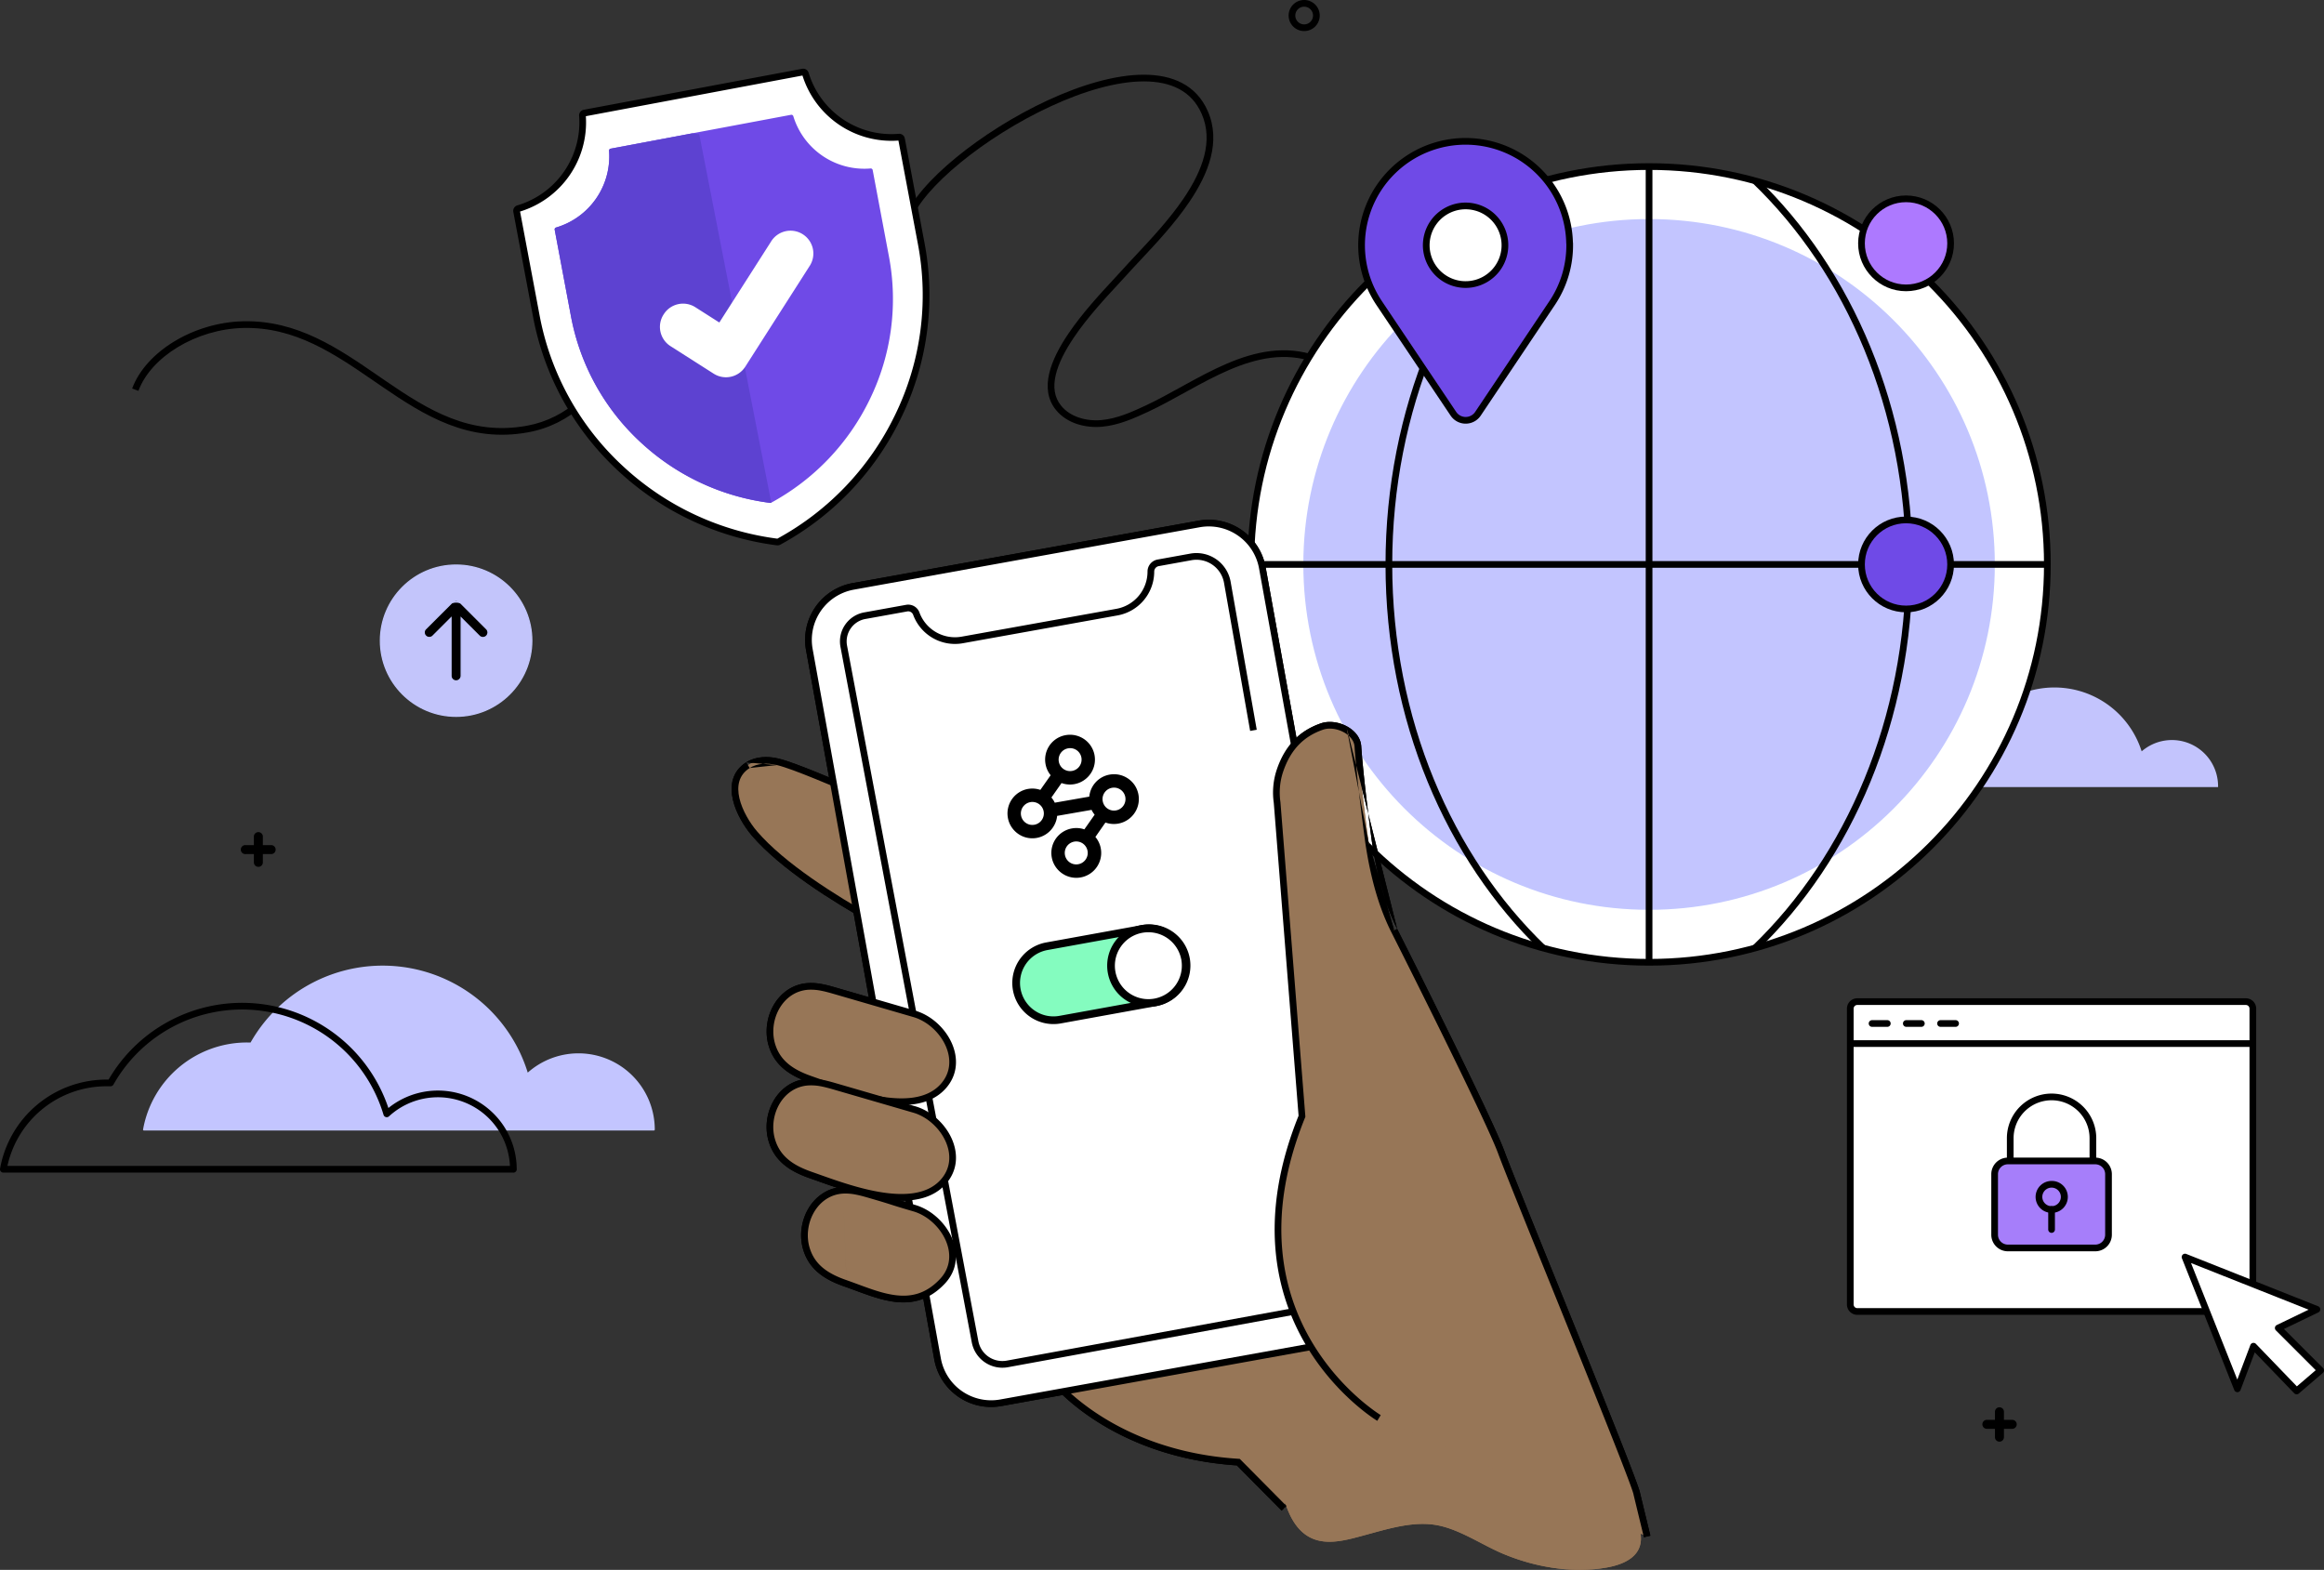 <svg xmlns="http://www.w3.org/2000/svg" width="450" height="304" fill="none" viewBox="0 0 450 304"><rect x="0" y="0" width="450" height="304" fill="#333333" stroke="none"/><g clip-path="url(#a)"><path fill="#C3C4FD" d="M429.327 152.245h-59.269a12.16 12.16 0 0 1 4.168-7.201 12.182 12.182 0 0 1 7.826-2.839h.467a17.545 17.545 0 0 1 7.29-6.994 17.569 17.569 0 0 1 19.237 2.145 17.528 17.528 0 0 1 5.567 8.428 8.777 8.777 0 0 1 13.285 1.652 8.755 8.755 0 0 1 1.429 4.792v.017Z"/><path fill="#C3C5FD" fill-rule="evenodd" d="M399.732 133.555a17.4 17.4 0 0 0-9.85 1.8 17.375 17.375 0 0 0-7.222 6.929l-.047.083h-.561a12.02 12.02 0 0 0-7.722 2.801 11.996 11.996 0 0 0-4.078 6.915h58.912a8.604 8.604 0 0 0-5.152-7.73 8.62 8.62 0 0 0-9.29 1.55l-.191.175-.074-.248a17.366 17.366 0 0 0-5.515-8.349 17.391 17.391 0 0 0-9.21-3.926Zm-9.998 1.512a17.727 17.727 0 0 1 19.416 2.165 17.689 17.689 0 0 1 5.543 8.262 8.936 8.936 0 0 1 9.449-1.438 8.932 8.932 0 0 1 5.347 8.172v.179h-59.625l.033-.191a12.324 12.324 0 0 1 4.225-7.296 12.342 12.342 0 0 1 7.93-2.877h.372l-.047.082.142.08v-.162h-.095a17.702 17.702 0 0 1 7.31-6.976Z" clip-rule="evenodd"/><path fill="#000" fill-rule="evenodd" d="M185.99 31.476c-4.949 4.054-8.495 8.128-9.621 11.315l-1.223-.432c1.253-3.543 5.044-7.808 10.022-11.885 5.006-4.1 11.312-8.09 17.732-11.06 6.409-2.964 12.99-4.938 18.534-4.948 5.568-.01 10.205 1.976 12.426 7.037 2.597 5.914.141 12.132-3.595 17.64-2.82 4.16-6.469 8.053-9.47 11.255-.981 1.047-1.893 2.02-2.683 2.904-.464.52-1.029 1.128-1.663 1.811-2.436 2.625-5.886 6.343-8.528 10.26-1.664 2.465-2.969 4.957-3.502 7.251-.529 2.279-.286 4.3 1.053 5.945h.001c1.764 2.174 4.871 3.038 7.814 2.772 2.949-.267 5.737-1.502 8.537-2.808h.001c2.213-1.032 4.466-2.276 6.782-3.555l.865-.477c2.612-1.439 5.3-2.89 8.047-4.067 5.498-2.355 11.319-3.65 17.402-1.538l-.426 1.223c-5.643-1.959-11.101-.791-16.465 1.506-2.682 1.149-5.32 2.572-7.932 4.01l-.864.477c-2.311 1.276-4.605 2.543-6.861 3.595-2.782 1.297-5.764 2.634-8.969 2.924-3.209.29-6.812-.626-8.938-3.246-1.667-2.048-1.899-4.519-1.31-7.053.585-2.52 1.99-5.165 3.689-7.683 2.707-4.012 6.257-7.836 8.69-10.458.62-.668 1.167-1.257 1.61-1.752.826-.923 1.762-1.923 2.761-2.989 2.989-3.19 6.529-6.968 9.285-11.033 3.684-5.432 5.793-11.13 3.482-16.393-1.944-4.431-5.984-6.272-11.237-6.263-5.276.01-11.659 1.9-17.991 4.83-6.321 2.923-12.534 6.855-17.455 10.885ZM143.206 39.378c-8.024.805-14.012 6.308-17.058 12.106-1.529 2.911-2.531 5.968-3.515 9.089l-.203.644c-.912 2.9-1.84 5.851-3.187 8.703-2.91 6.157-8.569 12.256-16.974 13.794-11.544 2.11-20.066-3.227-28.289-8.855-.474-.325-.948-.65-1.42-.976-7.778-5.35-15.418-10.605-25.445-10.374-4.57.106-9.051 1.504-12.695 3.712-3.65 2.212-6.411 5.204-7.615 8.463l-1.216-.448c1.332-3.608 4.334-6.806 8.158-9.122 3.83-2.321 8.532-3.789 13.338-3.9 10.462-.241 18.434 5.248 26.14 10.554l1.488 1.022c8.231 5.634 16.35 10.656 27.323 8.65 7.875-1.441 13.245-7.17 16.034-13.073 1.308-2.769 2.211-5.639 3.128-8.555l.198-.629c.983-3.117 2.015-6.276 3.604-9.3 3.192-6.076 9.51-11.934 18.077-12.794l.129 1.29Z" clip-rule="evenodd"/><path fill="#fff" d="M319.313 186.341c42.592 0 77.119-34.494 77.119-77.044s-34.527-77.044-77.119-77.044c-42.591 0-77.119 34.494-77.119 77.044s34.528 77.044 77.119 77.044Z"/><path fill="#000" fill-rule="evenodd" d="M319.313 32.901c-42.233 0-76.47 34.204-76.47 76.396s34.237 76.396 76.47 76.396c42.234 0 76.471-34.204 76.471-76.396s-34.237-76.396-76.471-76.396Zm-77.767 76.396c0-42.908 34.818-77.691 77.767-77.691 42.95 0 77.768 34.783 77.768 77.691s-34.818 77.691-77.768 77.691c-42.949 0-77.767-34.783-77.767-77.691Z" clip-rule="evenodd"/><path fill="#C3C5FF" d="M319.314 176.016c36.883 0 66.784-29.871 66.784-66.719s-29.901-66.719-66.784-66.719c-36.884 0-66.785 29.871-66.785 66.719s29.901 66.719 66.785 66.719Z" style="mix-blend-mode:multiply"/><path fill="#C2C6FF" fill-rule="evenodd" d="M319.313 42.74c-36.794 0-66.622 29.799-66.622 66.557 0 36.759 29.828 66.557 66.622 66.557 36.795 0 66.623-29.798 66.623-66.557 0-36.758-29.828-66.557-66.623-66.557Zm-66.946 66.557c0-36.937 29.973-66.88 66.946-66.88 36.974 0 66.947 29.943 66.947 66.88s-29.973 66.881-66.947 66.881c-36.973 0-66.946-29.944-66.946-66.881Z" clip-rule="evenodd" style="mix-blend-mode:multiply"/><path fill="#000" fill-rule="evenodd" d="M299.278 35.46c-18.093 17.39-29.7 44.005-29.7 73.853 0 29.849 11.597 56.456 29.7 73.85l-.899.934c-18.374-17.655-30.098-44.607-30.098-74.784 0-30.176 11.734-57.135 30.098-74.786l.899.933ZM369.046 109.294c0-29.852-11.594-56.46-29.7-73.85l.899-.934c18.377 17.651 30.098 44.604 30.098 74.784 0 30.18-11.734 57.132-30.098 74.786l-.899-.933c18.093-17.394 29.7-44.002 29.7-73.853Z" clip-rule="evenodd"/><path fill="#000" fill-rule="evenodd" d="M396.429 109.945H242.194v-1.296h154.235v1.296Z" clip-rule="evenodd"/><path fill="#000" fill-rule="evenodd" d="M318.665 186.341V32.253h1.297v154.088h-1.297Z" clip-rule="evenodd"/><path fill="#AD79FF" d="M369.072 55.743c4.766 0 8.63-3.86 8.63-8.62 0-4.762-3.864-8.622-8.63-8.622-4.766 0-8.63 3.86-8.63 8.621 0 4.761 3.864 8.621 8.63 8.621Z"/><path fill="#000" fill-rule="evenodd" d="M369.072 39.149c-4.408 0-7.981 3.57-7.981 7.973 0 4.404 3.573 7.974 7.981 7.974 4.408 0 7.981-3.57 7.981-7.974s-3.573-7.973-7.981-7.973Zm-9.278 7.973c0-5.119 4.154-9.269 9.278-9.269 5.124 0 9.278 4.15 9.278 9.27 0 5.118-4.154 9.268-9.278 9.268-5.124 0-9.278-4.15-9.278-9.269Z" clip-rule="evenodd"/><path fill="#6F4AE7" d="M369.072 117.921c4.766 0 8.63-3.859 8.63-8.621 0-4.761-3.864-8.621-8.63-8.621-4.766 0-8.63 3.86-8.63 8.621 0 4.762 3.864 8.621 8.63 8.621Z"/><path fill="#000" fill-rule="evenodd" d="M369.072 101.327c-4.408 0-7.981 3.57-7.981 7.973 0 4.404 3.573 7.974 7.981 7.974 4.408 0 7.981-3.57 7.981-7.974 0-4.403-3.573-7.973-7.981-7.973Zm-9.278 7.973c0-5.119 4.154-9.269 9.278-9.269 5.124 0 9.278 4.15 9.278 9.269s-4.154 9.269-9.278 9.269c-5.124 0-9.278-4.15-9.278-9.269Z" clip-rule="evenodd"/><path fill="#6F4AE7" d="M303.938 47.077a20.038 20.038 0 0 1-3.314 11.484l-.158.236-14.287 21.323a2.857 2.857 0 0 1-2.378 1.27 2.863 2.863 0 0 1-2.378-1.27L267.124 58.8l-.159-.24a20.097 20.097 0 0 1-2.146-17.843 20.122 20.122 0 0 1 12.983-12.44 20.16 20.16 0 0 1 17.756 2.888 20.12 20.12 0 0 1 8.363 15.912h.017Z"/><path fill="#000" fill-rule="evenodd" d="M286.916 28.27a19.508 19.508 0 0 0-16.624 5.167 19.467 19.467 0 0 0-5.861 16.378 19.456 19.456 0 0 0 3.075 8.389l.156.236.002.003 14.298 21.317a2.211 2.211 0 0 0 3.678 0l14.443-21.556.002-.002a19.396 19.396 0 0 0 3.207-10.97.67.67 0 0 1-.019-.142 19.476 19.476 0 0 0-8.094-15.4 19.505 19.505 0 0 0-8.263-3.42Zm-9.307-.61a20.813 20.813 0 0 1 18.328 2.98 20.777 20.777 0 0 1 8.629 16.277.633.633 0 0 1 .02.145 20.688 20.688 0 0 1-3.42 11.856l-.003.004-14.445 21.558a3.501 3.501 0 0 1-2.917 1.558 3.511 3.511 0 0 1-2.917-1.558l-14.299-21.319-.002-.003-.16-.24a20.754 20.754 0 0 1 2.971-26.416 20.795 20.795 0 0 1 8.215-4.843Z" clip-rule="evenodd"/><path fill="#fff" d="M291.166 49.376a7.61 7.61 0 0 0-5.494-9.259 7.61 7.61 0 1 0-3.774 14.747c4.077 1.041 8.226-1.416 9.268-5.488Z"/><path fill="#000" fill-rule="evenodd" d="M277.033 45.766a6.962 6.962 0 0 0 5.026 8.47 6.97 6.97 0 0 0 8.479-5.02 6.962 6.962 0 0 0-5.026-8.472 6.97 6.97 0 0 0-8.479 5.022Zm4.705 9.726c-4.423-1.13-7.092-5.628-5.962-10.047 1.131-4.419 5.634-7.085 10.057-5.956 4.423 1.13 7.092 5.628 5.962 10.047-1.131 4.419-5.634 7.085-10.057 5.956Z" clip-rule="evenodd"/><path fill="#C3C5FF" d="M126.621 218.75H27.86a20.263 20.263 0 0 1 6.948-11.987 20.3 20.3 0 0 1 13.031-4.731h.778a29.22 29.22 0 0 1 12.146-11.669 29.256 29.256 0 0 1 32.073 3.577 29.209 29.209 0 0 1 9.271 14.057 14.62 14.62 0 0 1 15.77-2.635 14.59 14.59 0 0 1 8.747 13.372l-.003.016Z" style="mix-blend-mode:multiply"/><path fill="#C2C6FF" fill-rule="evenodd" d="M77.32 187.49a29.102 29.102 0 0 0-16.483 3.017 29.063 29.063 0 0 0-12.079 11.604.162.162 0 0 1-.14.083h-.779a20.14 20.14 0 0 0-12.927 4.693 20.104 20.104 0 0 0-6.858 11.701h98.408a14.427 14.427 0 0 0-2.354-7.753 14.448 14.448 0 0 0-6.296-5.325 14.465 14.465 0 0 0-15.596 2.607c-.041.037-.098.051-.152.037a.164.164 0 0 1-.113-.11 29.04 29.04 0 0 0-9.22-13.98 29.09 29.09 0 0 0-15.41-6.574Zm-16.631 2.729a29.42 29.42 0 0 1 32.25 3.596 29.366 29.366 0 0 1 9.248 13.891 14.782 14.782 0 0 1 15.755-2.492 14.762 14.762 0 0 1 8.844 13.52c0 .01-.001.021-.003.031l-.003.017a.163.163 0 0 1-.159.13H27.86a.163.163 0 0 1-.16-.191 20.427 20.427 0 0 1 7.003-12.082 20.464 20.464 0 0 1 13.136-4.769h.683a29.382 29.382 0 0 1 12.167-11.651Z" clip-rule="evenodd" style="mix-blend-mode:multiply"/><path fill="#000" fill-rule="evenodd" d="M50.057 195.664a28.604 28.604 0 0 0-16.205 2.956 28.577 28.577 0 0 0-11.882 11.399.648.648 0 0 1-.564.33h-.778a19.651 19.651 0 0 0-12.616 4.579 19.622 19.622 0 0 0-6.574 10.843h97.304a13.948 13.948 0 0 0-8.346-12.12 13.975 13.975 0 0 0-15.071 2.518.65.65 0 0 1-1.06-.291 28.56 28.56 0 0 0-9.06-13.746 28.598 28.598 0 0 0-15.148-6.468Zm49.237 31.402a.647.647 0 0 0 .652-.279l.007-.009a.646.646 0 0 0 .101-.453 15.235 15.235 0 0 0-2.488-8.238 15.27 15.27 0 0 0-22.36-3.526 29.854 29.854 0 0 0-9.17-13.423 29.901 29.901 0 0 0-45.006 7.915h-.402a20.957 20.957 0 0 0-13.448 4.882 20.914 20.914 0 0 0-7.17 12.37.648.648 0 0 0 .638.761h98.646Z" clip-rule="evenodd"/><path fill="#C3C5FB" d="M88.316 138.707c8.095 0 14.656-6.555 14.656-14.642 0-8.086-6.561-14.642-14.656-14.642-8.094 0-14.656 6.556-14.656 14.642 0 8.087 6.562 14.642 14.656 14.642Z"/><path fill="#C2C6FB" fill-rule="evenodd" d="M88.316 109.545c-8.027 0-14.534 6.501-14.534 14.52 0 8.02 6.507 14.521 14.534 14.521 8.028 0 14.535-6.501 14.535-14.521 0-8.019-6.507-14.52-14.535-14.52Zm-14.777 14.52c0-8.153 6.616-14.763 14.777-14.763 8.162 0 14.778 6.61 14.778 14.763 0 8.154-6.616 14.763-14.778 14.763-8.161 0-14.777-6.609-14.777-14.763Z" clip-rule="evenodd"/><path fill="#000" d="M87.496 116.72a.994.994 0 0 1 1.64 0 2.275 2.275 0 0 0-1.64 0Z"/><path fill="#C2C6FB" fill-rule="evenodd" d="m87.496 116.72.044.113a2.154 2.154 0 0 1 1.552 0l.365.141-.22-.322a1.115 1.115 0 0 0-1.841 0l.1.068Zm.82-.312a.874.874 0 0 0-.312.058c.207-.027.417-.027.624 0a.874.874 0 0 0-.312-.058Z" clip-rule="evenodd"/><path fill="#000" d="m82.426 121.772 4.944-4.939a.964.964 0 0 1 .126-.103 2.264 2.264 0 0 1 1.64 0c.046.03.088.064.127.103l4.944 4.939a.989.989 0 1 1-1.398 1.399l-3.504-3.501v11.196a.988.988 0 1 1-1.978 0v-11.205l-3.5 3.501a.992.992 0 0 1-1.691-.7c0-.262.104-.514.29-.699v.009Z"/><path fill="#C2C6FB" fill-rule="evenodd" d="M87.553 116.838a.83.83 0 0 0-.098.082l-5.016 5.01a.87.87 0 0 0 .073 1.146.868.868 0 0 0 1.228 0l3.709-3.709v11.499a.867.867 0 0 0 1.734 0v-11.489l3.712 3.708a.867.867 0 1 0 1.226-1.227l-4.944-4.939h-.001a.664.664 0 0 0-.096-.081 2.147 2.147 0 0 0-1.527 0Zm-5.006 4.641 4.737-4.732a.941.941 0 0 1 .143-.117l.012-.008.013-.005a2.386 2.386 0 0 1 1.728 0l.012.004.011.007a.91.91 0 0 1 .146.12l4.943 4.938a1.11 1.11 0 1 1-1.569 1.571l-3.297-3.293v10.902a1.109 1.109 0 0 1-1.895.785 1.109 1.109 0 0 1-.325-.785v-10.912l-3.294 3.294a1.113 1.113 0 0 1-1.898-.786c0-.294.117-.577.326-.785l.207-.208v.01Z" clip-rule="evenodd"/><path fill="#000" d="M50.03 167.537a.548.548 0 0 1-.547-.544v-4.948a.547.547 0 1 1 1.092 0v4.948a.543.543 0 0 1-.545.544Z"/><path fill="#000" fill-rule="evenodd" d="M50.029 161.779a.23.23 0 0 0-.164.072.219.219 0 0 0-.06.169l.002.012v4.96c0 .059.024.115.066.157a.222.222 0 0 0 .378-.156v-4.973a.222.222 0 0 0-.222-.241Zm-.35-.575a.874.874 0 0 1 1.173.512.873.873 0 0 1 .047.34v4.937a.867.867 0 0 1-.869.868.873.873 0 0 1-.872-.866v-4.939a.872.872 0 0 1 .522-.852Z" clip-rule="evenodd"/><path fill="#000" d="M53.052 164.522a.542.542 0 0 1-.545.544h-4.953a.542.542 0 0 1-.415-.144.544.544 0 0 1 0-.803.54.54 0 0 1 .415-.144h4.963a.544.544 0 0 1 .535.547Z"/><path fill="#000" fill-rule="evenodd" d="M47.529 164.298a.22.22 0 0 0-.222.133.225.225 0 0 0 .131.301c.03.01.06.014.09.011l.013-.001h4.966a.22.22 0 0 0 .156-.064.225.225 0 0 0 .065-.156.224.224 0 0 0-.216-.223h-4.97l-.013-.001Zm.036-.647a.872.872 0 1 0 0 1.739h4.942a.862.862 0 0 0 .615-.254.865.865 0 0 0 .254-.614m-5.811-.871h4.96a.873.873 0 0 1 .851.871" clip-rule="evenodd"/><path fill="#000" d="M387.154 278.846a.548.548 0 0 1-.544-.548v-4.958a.546.546 0 0 1 .918-.36.542.542 0 0 1 .174.36v4.948a.537.537 0 0 1-.157.394.55.55 0 0 1-.391.164Z"/><path fill="#000" fill-rule="evenodd" d="M387.156 273.158a.226.226 0 0 0-.222.197v4.943a.223.223 0 0 0 .221.224.223.223 0 0 0 .223-.228v-4.939a.226.226 0 0 0-.222-.197Zm-.592-.415a.871.871 0 0 1 1.462.572l.001.012v4.959a.886.886 0 0 1-.535.816.89.89 0 0 1-.338.067h-.001a.87.87 0 0 1-.867-.871v-4.971l.001-.012a.862.862 0 0 1 .277-.572Z" clip-rule="evenodd"/><path fill="#000" d="M390.179 275.811a.547.547 0 0 1-.548.547h-4.953a.543.543 0 0 1-.506-.545.546.546 0 0 1 .506-.546h4.953a.546.546 0 0 1 .548.544Z"/><path fill="#000" fill-rule="evenodd" d="M384.665 274.943h4.966a.873.873 0 0 1 .872.866l-.324.002h.324a.872.872 0 0 1-.872.871h-4.966l-.012-.001a.872.872 0 0 1-.573-1.46.873.873 0 0 1 .573-.277l.012-.001Zm5.19.869a.223.223 0 0 0-.224-.221h-4.938a.22.22 0 0 0-.137.07.223.223 0 0 0 .137.374h4.938a.224.224 0 0 0 .224-.223ZM252.529 1.295a1.714 1.714 0 1 0-.002 3.429 1.714 1.714 0 0 0 .002-3.429Zm-3.011 1.714A3.01 3.01 0 0 1 252.529 0a3.01 3.01 0 0 1 3.012 3.009 3.01 3.01 0 0 1-3.012 3.008 3.01 3.01 0 0 1-3.011-3.008Z" clip-rule="evenodd"/><path fill="#fff" d="M434.861 193.958h-75.226c-.752 0-1.362.609-1.362 1.36V252.6c0 .751.61 1.36 1.362 1.36h75.226a1.36 1.36 0 0 0 1.361-1.36v-57.282a1.36 1.36 0 0 0-1.361-1.36Z"/><path fill="#000" fill-rule="evenodd" d="M359.635 194.606a.712.712 0 0 0-.713.712V252.6c0 .393.319.712.713.712h75.226a.713.713 0 0 0 .713-.712v-57.282a.712.712 0 0 0-.713-.712h-75.226Zm-2.01.712c0-1.109.9-2.008 2.01-2.008h75.226c1.11 0 2.01.899 2.01 2.008V252.6a2.01 2.01 0 0 1-2.01 2.008h-75.226a2.01 2.01 0 0 1-2.01-2.008v-57.282Z" clip-rule="evenodd"/><path fill="#000" fill-rule="evenodd" d="M436.222 202.722h-77.949v-1.296h77.949v1.296ZM361.846 198.194c0-.358.29-.648.648-.648h2.911a.649.649 0 1 1 0 1.296h-2.911a.648.648 0 0 1-.648-.648ZM368.475 198.194c0-.358.29-.648.648-.648h2.912a.648.648 0 1 1 0 1.296h-2.912a.648.648 0 0 1-.648-.648ZM375.105 198.194c0-.358.29-.648.648-.648h2.911a.648.648 0 1 1 0 1.296h-2.911a.648.648 0 0 1-.648-.648Z" clip-rule="evenodd"/><path fill="#A67EFA" d="M405.714 224.812h-16.929a2.56 2.56 0 0 0-2.561 2.559v11.727a2.56 2.56 0 0 0 2.561 2.559h16.929a2.56 2.56 0 0 0 2.561-2.559v-11.727a2.56 2.56 0 0 0-2.561-2.559Z"/><path fill="#000" fill-rule="evenodd" d="M388.785 225.46a1.913 1.913 0 0 0-1.913 1.911v11.727c0 1.055.857 1.911 1.913 1.911h16.929a1.912 1.912 0 0 0 1.912-1.911v-11.727a1.912 1.912 0 0 0-1.912-1.911h-16.929Zm-3.209 1.911a3.207 3.207 0 0 1 3.209-3.206h16.929a3.207 3.207 0 0 1 3.209 3.206v11.727a3.207 3.207 0 0 1-3.209 3.206h-16.929a3.207 3.207 0 0 1-3.209-3.206v-11.727Z" clip-rule="evenodd"/><path fill="#000" fill-rule="evenodd" d="M397.25 213.059a7.363 7.363 0 0 0-5.202 2.153 7.346 7.346 0 0 0-2.154 5.196v4.404h-1.297v-4.404a8.64 8.64 0 0 1 2.534-6.112 8.66 8.66 0 0 1 12.237 0 8.64 8.64 0 0 1 2.534 6.112v4.404h-1.297v-4.404a7.346 7.346 0 0 0-2.154-5.196 7.362 7.362 0 0 0-5.201-2.153ZM397.25 229.978a1.795 1.795 0 1 0 1.796 1.794c0-.991-.804-1.794-1.796-1.794Zm-3.093 1.794a3.091 3.091 0 0 1 3.093-3.089 3.09 3.09 0 1 1 0 6.179 3.091 3.091 0 0 1-3.093-3.09Z" clip-rule="evenodd"/><path fill="#000" fill-rule="evenodd" d="M397.249 233.566c.359 0 .649.29.649.648v3.87a.648.648 0 0 1-1.297 0v-3.87c0-.358.29-.648.648-.648Z" clip-rule="evenodd"/><path fill="#fff" d="m433.23 268.939-10.137-25.518 25.535 10.131-7.485 3.611 8.208 8.203-4.648 3.984-8.355-8.667-3.118 8.256Z"/><path fill="#000" fill-rule="evenodd" d="M422.635 242.964a.646.646 0 0 1 .697-.144l25.536 10.13a.648.648 0 0 1 .043 1.185l-6.664 3.215 7.563 7.559a.644.644 0 0 1-.036.949l-4.649 3.984a.648.648 0 0 1-.889-.043l-7.643-7.928-2.756 7.297a.65.65 0 0 1-1.209.01l-10.137-25.517a.646.646 0 0 1 .144-.697Zm1.615 1.613 8.965 22.568 2.527-6.69a.65.65 0 0 1 1.074-.221l7.93 8.226 3.653-3.13-7.714-7.709a.648.648 0 0 1 .177-1.041l6.156-2.97-22.768-9.033Z" clip-rule="evenodd"/><path fill="#977657" d="M311.416 303.485c-6.736 1.295-14.212 0-20.459-2.643-4.088-1.736-8.36-4.715-12.727-5.505-4.506-.836-9.401.696-13.706 1.859-4.131 1.114-8.779 2.59-12.293-.467-3.015-2.623-4.075-7.675-4.912-12.29l-2.48-13.703c-.324-1.752-.648-3.563-.398-5.341a11.238 11.238 0 0 1 2.045-4.88c2.775-4.006 6.652-6.354 10.481-8.375 3.323-1.756 6.782-3.365 10.374-3.368 2.959 0 5.835 1.091 8.688 2.176l14.367 5.506c1.482.566 2.996 1.156 4.25 2.338 1.057 1.001 1.871 2.371 2.756 3.621 5.226 7.387 13.333 11.124 17.181 19.846 1.965 4.447 2.817 10.208 3.142 15.29.223 3.662-2.895 5.262-6.309 5.936Z"/><path fill="#fff" d="m260.812 256.224-69.909 12.442a6.61 6.61 0 0 1-6.718-2.94 6.573 6.573 0 0 1-.936-2.397l-24.78-138.937a6.585 6.585 0 0 1 1.086-4.928 6.6 6.6 0 0 1 4.256-2.718l69.922-12.443a6.596 6.596 0 0 1 7.658 5.334l24.777 138.937a6.59 6.59 0 0 1-2.952 6.717 6.618 6.618 0 0 1-2.404.933Z"/><path fill="#000" fill-rule="evenodd" d="M236.17 104.986a5.932 5.932 0 0 0-2.322-.045h-.001l-69.922 12.443a5.947 5.947 0 0 0-4.818 6.895l24.78 138.937a5.949 5.949 0 0 0 4.58 4.767 5.97 5.97 0 0 0 2.322.046l69.909-12.443.114.638-.112-.638a5.948 5.948 0 0 0 3.847-2.449 5.951 5.951 0 0 0 .982-4.449l-24.777-138.937a5.948 5.948 0 0 0-4.582-4.765Zm24.754 151.876.002-.001a7.256 7.256 0 0 0 4.683-2.981 7.22 7.22 0 0 0 1.197-5.419l-24.777-138.937a7.244 7.244 0 0 0-8.409-5.859m-.001.001-69.921 12.442a7.24 7.24 0 0 0-5.868 8.398l24.78 138.936m78.314-6.58-69.907 12.442" clip-rule="evenodd"/><path fill="#977657" d="M165.209 153.135c-3.297-1.256-11.194-4.787-14.611-5.612-1.945-.47-4.098-.418-5.78.647-4.921 3.132-1.573 9.93 1.296 13.259 5.398 6.283 15.512 12.631 22.693 16.634"/><path fill="#000" fill-rule="evenodd" d="M144.471 147.623c1.885-1.194 4.239-1.223 6.279-.73 1.765.426 4.64 1.536 7.442 2.674 1.128.458 2.247.922 3.287 1.354 1.575.653 2.973 1.232 3.961 1.609l-.462 1.21c-1.003-.382-2.434-.975-4.027-1.636-1.038-.43-2.145-.889-3.247-1.337-2.824-1.147-5.606-2.215-7.258-2.615m-5.281.565c-1.101.701-1.714 1.585-2.002 2.561-.293.991-.26 2.119.013 3.302.551 2.375 2.041 4.815 3.43 6.427 5.315 6.187 15.335 12.486 22.517 16.49l-.632 1.131c-7.179-4.002-17.387-10.397-22.868-16.776-1.48-1.718-3.099-4.341-3.71-6.98-.307-1.325-.368-2.692.006-3.96.378-1.283 1.191-2.423 2.55-3.288l.002-.001m.694 1.094c1.48-.937 3.431-1.011 5.28-.565l-5.28.565Z" clip-rule="evenodd"/><path fill="#977657" d="m257.46 256.823-53.227 10.765s11.191 14.017 35.546 15.546l8.844 8.932"/><path fill="#000" fill-rule="evenodd" d="m257.332 256.188.257 1.27L205.466 268c.332.351.778.803 1.34 1.329 1.403 1.314 3.531 3.088 6.414 4.911 5.762 3.645 14.545 7.49 26.6 8.247l.247.016 9.017 9.107-.922.911-8.67-8.757c-12.174-.809-21.084-4.709-26.966-8.429-2.959-1.872-5.151-3.698-6.607-5.06a30.413 30.413 0 0 1-1.636-1.644 18.136 18.136 0 0 1-.545-.625l-.008-.009-.002-.003-.001-.001c0-.001-.001-.001.506-.405l-.507.404-.661-.828 54.267-10.976Z" clip-rule="evenodd"/><path fill="#fff" d="m269.263 247.314-24.832-137.359a10.532 10.532 0 0 0-4.363-6.781 10.55 10.55 0 0 0-7.884-1.714l-66.969 12.086a10.545 10.545 0 0 0-8.43 8.127 10.525 10.525 0 0 0-.073 4.109l24.828 137.359a10.524 10.524 0 0 0 4.363 6.782 10.543 10.543 0 0 0 7.885 1.713l66.966-12.086a10.53 10.53 0 0 0 8.509-12.236Z"/><path fill="#000" fill-rule="evenodd" d="M232.069 100.822a11.201 11.201 0 0 1 8.369 1.82 11.179 11.179 0 0 1 4.631 7.197l24.832 137.36a11.15 11.15 0 0 1-1.821 8.365 11.202 11.202 0 0 1-3.145 3.029 11.2 11.2 0 0 1-4.067 1.594l-66.965 12.087a11.198 11.198 0 0 1-11.402-4.958 11.168 11.168 0 0 1-1.599-4.06l-24.829-137.359a11.178 11.178 0 0 1 9.027-12.988l66.969-12.087Zm.23 1.275-66.969 12.087a9.887 9.887 0 0 0-7.98 11.483l24.828 137.359a9.877 9.877 0 0 0 4.095 6.365 9.902 9.902 0 0 0 7.4 1.608l66.965-12.087h.001a9.891 9.891 0 0 0 6.376-4.087 9.871 9.871 0 0 0 1.61-7.396L243.793 110.07a9.882 9.882 0 0 0-4.095-6.364 9.903 9.903 0 0 0-7.399-1.609Z" clip-rule="evenodd"/><path fill="#977657" d="M165.854 230.694c.924.178 1.838.443 2.739.706 5.051 1.467 3.394 1.081 8.429 2.549 5.67 1.645 10.163 9.178 5.459 14.175-5.767 6.121-12.358 2.617-18.803.372-3.352-1.169-6.285-2.872-7.456-6.454-1.66-5.01 1.414-11.235 7.006-11.559.88-.041 1.763.03 2.626.211Z"/><path fill="#000" fill-rule="evenodd" d="M163.262 231.13c-2.54.148-4.523 1.631-5.692 3.694-1.175 2.074-1.501 4.693-.732 7.014l.001.003c1.073 3.287 3.759 4.895 7.053 6.044m-.63-16.755a9.81 9.81 0 0 1 2.459.198l.005.001.005.001c.889.171 1.775.428 2.681.692 2.52.732 3.363 1 4.204 1.269l.02.007c.845.27 1.702.543 4.204 1.272l.001.001c2.641.766 5.04 2.923 6.211 5.478 1.16 2.531 1.089 5.366-1.044 7.631-2.721 2.889-5.594 3.495-8.595 3.124-2.365-.291-4.764-1.178-7.241-2.093-.752-.278-1.512-.559-2.28-.826m2.089-17.826a11.111 11.111 0 0 0-2.783-.223h-.004l-.004.001c-3.051.176-5.399 1.968-6.749 4.349-1.344 2.372-1.725 5.37-.835 8.058 1.267 3.876 4.449 5.675 7.859 6.864.709.247 1.43.514 2.159.783 2.505.927 5.101 1.887 7.63 2.199 3.348.413 6.653-.289 9.699-3.522 2.572-2.732 2.606-6.162 1.278-9.058-1.317-2.873-4-5.304-7.028-6.183-2.487-.725-3.334-.996-4.167-1.262l-.025-.008c-.852-.272-1.706-.544-4.237-1.279m0 0c-.895-.261-1.836-.535-2.793-.719l2.793.719Z" clip-rule="evenodd"/><path fill="#fff" d="m250.173 254.012-55.111 10.101a5.38 5.38 0 0 1-6.257-4.291l-25.419-134.639a5.066 5.066 0 0 1 2.288-5.272 5.076 5.076 0 0 1 1.898-.707l7.987-1.444a1.666 1.666 0 0 1 1.864 1.065 7.98 7.98 0 0 0 8.912 5.095l29.941-5.386a7.986 7.986 0 0 0 6.568-7.841v-.016a1.717 1.717 0 0 1 1.41-1.687l6.312-1.144a6.077 6.077 0 0 1 7.084 4.913l5.057 28.665"/><path fill="#000" fill-rule="evenodd" d="M232.811 108.514a5.439 5.439 0 0 0-2.127-.031l-.002.001-6.311 1.143c-.001 0 0 0 0 0a1.068 1.068 0 0 0-.878 1.05v.017a8.626 8.626 0 0 1-7.101 8.477l-29.942 5.386a8.635 8.635 0 0 1-9.635-5.508 1.022 1.022 0 0 0-1.14-.652l-7.995 1.446-.008.001a4.41 4.41 0 0 0-2.935 1.831 4.412 4.412 0 0 0-.714 3.383v.002l25.419 134.642a4.73 4.73 0 0 0 5.503 3.774l55.111-10.101.234 1.274-55.111 10.101a6.03 6.03 0 0 1-7.011-4.808L162.75 125.308v-.003a5.697 5.697 0 0 1 .924-4.372 5.718 5.718 0 0 1 3.789-2.367l7.981-1.444a2.316 2.316 0 0 1 2.588 1.48 7.326 7.326 0 0 0 3.24 3.83 7.34 7.34 0 0 0 4.948.85l29.941-5.386a7.33 7.33 0 0 0 6.035-7.204v-.016a2.369 2.369 0 0 1 1.942-2.324l6.31-1.143h.001a6.735 6.735 0 0 1 5.053 1.087 6.718 6.718 0 0 1 2.786 4.351l5.057 28.665-1.277.225-5.057-28.665a5.418 5.418 0 0 0-4.2-4.358Z" clip-rule="evenodd"/><path fill="#977657" d="M159.149 191.218c.924.178 1.838.444 2.74.706l15.145 4.401c5.67 1.649 10.163 9.179 5.46 14.176-5.768 6.121-19.062.764-25.5-1.48-3.352-1.169-6.286-2.873-7.457-6.455-1.656-5.01 1.414-11.235 7.006-11.558.874-.039 1.75.031 2.606.21Z"/><path fill="#000" fill-rule="evenodd" d="M156.576 191.655c-2.539.148-4.521 1.63-5.69 3.694-1.175 2.073-1.5 4.693-.733 7.014l.001.002c1.074 3.287 3.759 4.895 7.053 6.044.463.162.958.338 1.481.524 3.152 1.122 7.317 2.604 11.42 3.327 4.825.85 9.276.596 11.913-2.203 2.132-2.265 2.204-5.1 1.044-7.63-1.172-2.554-3.57-4.712-6.212-5.48l-15.145-4.401c-.906-.264-1.792-.52-2.682-.692l-.004-.001-.005-.001a9.804 9.804 0 0 0-2.441-.197Zm2.701-1.072a11.093 11.093 0 0 0-2.763-.222H156.505c-3.051.177-5.398 1.968-6.747 4.35-1.344 2.372-1.725 5.369-.837 8.057 1.267 3.876 4.449 5.675 7.859 6.864.45.158.937.331 1.455.515 3.145 1.12 7.427 2.645 11.648 3.389 4.873.859 9.953.731 13.083-2.591 2.571-2.732 2.605-6.161 1.278-9.057-1.317-2.872-4-5.304-7.029-6.184l-15.145-4.402c-.895-.26-1.836-.534-2.793-.719Z" clip-rule="evenodd"/><path fill="#977657" d="M159.149 209.737c.924.181 1.839.443 2.74.706l15.145 4.401c5.67 1.648 10.163 9.181 5.46 14.175-5.768 6.125-19.062.768-25.5-1.476-3.352-1.17-6.286-2.876-7.456-6.458-1.67-5.01 1.4-11.222 6.992-11.546.878-.044 1.758.022 2.619.198Z"/><path fill="#000" fill-rule="evenodd" d="M156.565 210.186c-2.54.148-4.523 1.628-5.69 3.688-1.173 2.069-1.496 4.685-.722 7.006l.001.004c1.074 3.287 3.76 4.898 7.053 6.047.463.161.958.337 1.481.523 3.152 1.122 7.317 2.604 11.42 3.327 4.825.85 9.276.595 11.913-2.206 2.132-2.263 2.204-5.098 1.044-7.628-1.172-2.555-3.57-4.713-6.212-5.481l-15.145-4.402c-.904-.263-1.792-.517-2.684-.692l.125-.636-.129.635a9.817 9.817 0 0 0-2.455-.185Zm2.712-1.085a11.13 11.13 0 0 0-2.78-.209h-.004c-3.051.177-5.399 1.965-6.747 4.343-1.342 2.37-1.72 5.364-.824 8.052 1.267 3.876 4.448 5.678 7.858 6.867.45.157.937.33 1.454.515 3.146 1.12 7.428 2.644 11.649 3.388 4.873.858 9.953.73 13.083-2.594 2.572-2.73 2.605-6.159 1.278-9.056-1.317-2.872-4-5.305-7.028-6.185l-15.146-4.401c-.898-.262-1.838-.532-2.793-.72Z" clip-rule="evenodd"/><path fill="#977657" d="m318.938 297.529-1.991-8.213c-.168-2.056-23.665-59.111-26.239-66.136-2.574-7.024-20.747-43.006-20.747-43.006-2.646-5.282-4.066-11.176-4.944-16.989 0 0-1.602-11.611-2.088-18.671-.198-2.882-4.26-4.777-6.989-3.818-3.566 1.246-6.542 3.734-8.176 8.767a13.39 13.39 0 0 0-.476 5.929l4.817 60.764c-16.122 39.75 14.912 58.424 14.912 58.424"/><path fill="#000" fill-rule="evenodd" d="M260.682 140.589c1.497.774 2.774 2.132 2.894 3.881.242 3.512.762 8.165 1.223 11.949a485.686 485.686 0 0 0 .842 6.546l.018.127c.873 5.779 2.279 11.596 4.881 16.792v.001l-.579.289-.579.293.204.405.581 1.153a2269.358 2269.358 0 0 1 8.62 17.304c4.875 9.892 10.04 20.603 11.312 24.074 1.004 2.738 5.164 13.025 9.883 24.692 1.357 3.355 2.759 6.823 4.146 10.258 3.109 7.7 6.141 15.242 8.407 20.987a484.24 484.24 0 0 1 2.735 7.059c.331.883.59 1.598.769 2.122.09.262.158.471.203.627.038.127.052.192.057.214l.002.007.004.05 2.002 8.263 1.261-.305-1.982-8.177a3.061 3.061 0 0 0-.1-.417 17.63 17.63 0 0 0-.219-.681c-.185-.541-.45-1.27-.783-2.157a481.4 481.4 0 0 0-2.743-7.08c-2.267-5.75-5.302-13.297-8.41-20.996-1.392-3.449-2.799-6.927-4.158-10.288-4.716-11.659-8.861-21.908-9.856-24.624-1.302-3.553-6.511-14.346-11.366-24.2a2367.402 2367.402 0 0 0-9.207-18.468l-.204-.404m-5.523-16.7-.642.088-.019-.133-.051-.382a510.699 510.699 0 0 1-.793-6.183c-.462-3.787-.985-8.469-1.23-12.017-.077-1.133-.93-2.164-2.196-2.818-1.262-.653-2.772-.84-3.931-.433h-.001c-3.38 1.182-6.203 3.52-7.772 8.352a12.752 12.752 0 0 0-.453 5.641l.003.02 4.831 60.937-.057.142c-7.981 19.677-4.279 34.072 1.366 43.544 2.831 4.749 6.159 8.276 8.78 10.615a40.3 40.3 0 0 0 3.242 2.617 26.158 26.158 0 0 0 1.179.802l.061.038.014.009.004.002-.335.554-.335.555-.002-.002-.006-.003-.019-.012a26.97 26.97 0 0 1-1.319-.892c-.833-.6-2-1.499-3.348-2.702-2.694-2.404-6.117-6.03-9.03-10.918-5.827-9.779-9.577-24.551-1.512-44.552l-4.803-60.59a14.035 14.035 0 0 1 .502-6.195l.001-.003.001-.003c1.698-5.231 4.827-7.867 8.578-9.179 1.571-.551 3.456-.271 4.957.505m9.279 39.585-.579.292-.001-.002c-2.688-5.368-4.122-11.337-5.005-17.183l-.001-.004v-.004l.642-.088" clip-rule="evenodd"/><path fill="#000" d="M219.761 152.125a4.892 4.892 0 0 0-2.088-1.785 4.831 4.831 0 0 0-2.8-.343 4.783 4.783 0 0 0-3.952 4.265l-6.688 1.173a4.2 4.2 0 0 0-.648-1.001l1.964-2.801a4.82 4.82 0 0 0 4.253-.489 4.818 4.818 0 0 0 2.14-4.884 4.814 4.814 0 0 0-2.824-3.578 4.82 4.82 0 0 0-2.765-.328 4.792 4.792 0 0 0-3.566 2.779 4.824 4.824 0 0 0-.343 2.795 4.692 4.692 0 0 0 .995 2.189l-1.994 2.84a4.849 4.849 0 0 0-2.396-.184 4.812 4.812 0 0 0-3.893 5.576c.11.637.348 1.244.7 1.785a4.839 4.839 0 0 0 2.088 1.784 4.818 4.818 0 0 0 6.354-2.448c.215-.467.347-.968.392-1.48l6.675-1.166c.086.185.186.364.298.534.091.139.19.273.295.402l-1.994 2.84a4.81 4.81 0 0 0-2.395-.181 4.819 4.819 0 0 0-3.119 1.973 4.82 4.82 0 0 0-.801 3.601 4.71 4.71 0 0 0 .701 1.784 4.896 4.896 0 0 0 2.087 1.788 4.826 4.826 0 0 0 6.78-4.078 4.81 4.81 0 0 0-1.113-3.416l1.945-2.795a4.832 4.832 0 0 0 2.477.21 4.842 4.842 0 0 0 3.585-2.82c.38-.868.496-1.829.334-2.763a4.872 4.872 0 0 0-.684-1.778Zm-14.718-5.525a2.215 2.215 0 0 1 1.78-1.691 2.216 2.216 0 0 1 2.574 1.801 2.227 2.227 0 0 1-2.684 2.555 2.229 2.229 0 0 1-1.109-.628 2.175 2.175 0 0 1-.583-1.16c-.055-.29-.047-.59.022-.877Zm-2.979 11.416a2.223 2.223 0 0 1-1.783 1.69 2.277 2.277 0 0 1-.882-.019 2.265 2.265 0 0 1-1.108-.628 2.187 2.187 0 0 1-.584-1.16 2.208 2.208 0 0 1 .649-1.978 2.203 2.203 0 0 1 2.039-.57 2.216 2.216 0 0 1 1.692 1.781c.053.293.045.594-.023.884Zm8.5 7.646a2.229 2.229 0 0 1-2.859 1.616 2.225 2.225 0 0 1-1.515-1.835 2.224 2.224 0 0 1 3.817-1.811c.301.317.501.716.577 1.146.053.293.046.594-.02.884Zm7.31-10.422a2.216 2.216 0 0 1-1.574 1.644 2.223 2.223 0 0 1-2.196-.601 2.263 2.263 0 0 1-.564-2.04c.098-.419.314-.801.623-1.101a2.2 2.2 0 0 1 1.16-.59 2.222 2.222 0 0 1 2.551 2.688Z"/><path fill="#84FCBF" d="m223.814 194.087-18.534 3.365a7.235 7.235 0 0 1-7.371-3.189 7.213 7.213 0 0 1 .128-8.025 7.238 7.238 0 0 1 4.65-2.997l18.536-3.365a7.242 7.242 0 0 1 5.41 1.165 7.215 7.215 0 0 1 1.833 10.049 7.224 7.224 0 0 1-4.649 2.997h-.003Z"/><path fill="#000" d="m223.813 194.088-.129-.742-18.537 3.365a6.45 6.45 0 0 1-5.291-1.383 6.478 6.478 0 0 1-2.137-6.627 6.483 6.483 0 0 1 5.11-4.734l18.537-3.365a6.493 6.493 0 0 1 5.29 1.383 6.443 6.443 0 0 1 2.247 3.831c.071.385.106.775.107 1.166a6.47 6.47 0 0 1-1.51 4.146 6.488 6.488 0 0 1-3.816 2.218l.133.735.136.732a7.977 7.977 0 0 0 5.131-3.304 7.961 7.961 0 0 0-2.018-11.086 7.98 7.98 0 0 0-5.966-1.288l-18.537 3.365a7.982 7.982 0 0 0-4.694 2.731 7.967 7.967 0 0 0-1.728 6.534 7.966 7.966 0 0 0 2.734 4.69 7.983 7.983 0 0 0 6.541 1.723l18.537-3.365-.14-.725Z"/><path fill="#fff" d="M229.474 185.719a7.223 7.223 0 0 1-7.246 8.498 7.233 7.233 0 0 1-6.596-4.576 7.215 7.215 0 0 1 1.705-7.84 7.238 7.238 0 0 1 9.146-.738 7.223 7.223 0 0 1 2.991 4.656Z"/><path fill="#000" d="m229.474 185.719-.733.133a6.482 6.482 0 0 1-8.569 7.246 6.487 6.487 0 0 1-3.41-2.83 6.47 6.47 0 0 1 1.401-8.205 6.49 6.49 0 0 1 8.331-.052 6.5 6.5 0 0 1 2.247 3.831l.733-.133.735-.133a7.961 7.961 0 0 0-3.012-4.921 7.983 7.983 0 0 0-10.722.959 7.966 7.966 0 0 0-1.959 6.812 7.967 7.967 0 0 0 6.162 6.363 7.967 7.967 0 0 0 8.242-3.252 7.965 7.965 0 0 0 1.289-5.961l-.735.143Z"/><path fill="#977657" d="M311.416 303.485c-6.736 1.295-14.212 0-20.459-2.643-4.088-1.736-8.36-4.715-12.727-5.505-4.506-.836-9.401.696-13.706 1.859-4.131 1.114-8.779 2.59-12.293-.467-3.015-2.623-4.075-7.675-4.912-12.29l-2.48-13.703c-.324-1.752-.648-3.563-.398-5.341a11.238 11.238 0 0 1 2.045-4.88c2.775-4.006 6.652-6.354 10.481-8.375 3.323-1.756 6.782-3.365 10.374-3.368 2.959 0 5.835 1.091 8.688 2.176l14.367 5.506c1.482.566 2.996 1.156 4.25 2.338 1.057 1.001 1.871 2.371 2.756 3.621 5.226 7.387 13.333 11.124 17.181 19.846 1.965 4.447 2.817 10.208 3.142 15.29.223 3.662-2.895 5.262-6.309 5.936Z"/><path fill="#fff" d="m260.812 256.224-69.909 12.442a6.61 6.61 0 0 1-6.718-2.94 6.573 6.573 0 0 1-.936-2.397l-24.78-138.937a6.585 6.585 0 0 1 1.086-4.928 6.6 6.6 0 0 1 4.256-2.718l69.922-12.443a6.596 6.596 0 0 1 7.658 5.334l24.777 138.937a6.59 6.59 0 0 1-2.952 6.717 6.618 6.618 0 0 1-2.404.933Z"/><path fill="#000" fill-rule="evenodd" d="M236.17 104.986a5.932 5.932 0 0 0-2.322-.045h-.001l-69.922 12.443a5.947 5.947 0 0 0-4.818 6.895l24.78 138.937a5.949 5.949 0 0 0 4.58 4.767 5.97 5.97 0 0 0 2.322.046l69.909-12.443.114.638-.112-.638a5.948 5.948 0 0 0 3.847-2.449 5.951 5.951 0 0 0 .982-4.449l-24.777-138.937a5.948 5.948 0 0 0-4.582-4.765Zm24.754 151.876.002-.001a7.256 7.256 0 0 0 4.683-2.981 7.22 7.22 0 0 0 1.197-5.419l-24.777-138.937a7.244 7.244 0 0 0-8.409-5.859m-.001.001-69.921 12.442a7.24 7.24 0 0 0-5.868 8.398l24.78 138.936m78.314-6.58-69.907 12.442" clip-rule="evenodd"/><path fill="#977657" d="M165.209 153.135c-3.297-1.256-11.194-4.787-14.611-5.612-1.945-.47-4.098-.418-5.78.647-4.921 3.132-1.573 9.93 1.296 13.259 5.398 6.283 15.512 12.631 22.693 16.634"/><path fill="#000" fill-rule="evenodd" d="M144.471 147.623c1.885-1.194 4.239-1.223 6.279-.73 1.765.426 4.64 1.536 7.442 2.674 1.128.458 2.247.922 3.287 1.354 1.575.653 2.973 1.232 3.961 1.609l-.462 1.21c-1.003-.382-2.434-.975-4.027-1.636-1.038-.43-2.145-.889-3.247-1.337-2.824-1.147-5.606-2.215-7.258-2.615m-5.281.565c-1.101.701-1.714 1.585-2.002 2.561-.293.991-.26 2.119.013 3.302.551 2.375 2.041 4.815 3.43 6.427 5.315 6.187 15.335 12.486 22.517 16.49l-.632 1.131c-7.179-4.002-17.387-10.397-22.868-16.776-1.48-1.718-3.099-4.341-3.71-6.98-.307-1.325-.368-2.692.006-3.96.378-1.283 1.191-2.423 2.55-3.288l.002-.001m.694 1.094c1.48-.937 3.431-1.011 5.28-.565l-5.28.565Z" clip-rule="evenodd"/><path fill="#977657" d="m257.46 256.823-53.227 10.765s11.191 14.017 35.546 15.546l8.844 8.932"/><path fill="#000" fill-rule="evenodd" d="m257.332 256.188.257 1.27L205.466 268c.332.351.778.803 1.34 1.329 1.403 1.314 3.531 3.088 6.414 4.911 5.762 3.645 14.545 7.49 26.6 8.247l.247.016 9.017 9.107-.922.911-8.67-8.757c-12.174-.809-21.084-4.709-26.966-8.429-2.959-1.872-5.151-3.698-6.607-5.06a30.413 30.413 0 0 1-1.636-1.644 18.136 18.136 0 0 1-.545-.625l-.008-.009-.002-.003-.001-.001c0-.001-.001-.001.506-.405l-.507.404-.661-.828 54.267-10.976Z" clip-rule="evenodd"/><path fill="#fff" d="m269.263 247.314-24.832-137.359a10.532 10.532 0 0 0-4.363-6.781 10.55 10.55 0 0 0-7.884-1.714l-66.969 12.086a10.545 10.545 0 0 0-8.43 8.127 10.525 10.525 0 0 0-.073 4.109l24.828 137.359a10.524 10.524 0 0 0 4.363 6.782 10.543 10.543 0 0 0 7.885 1.713l66.966-12.086a10.53 10.53 0 0 0 8.509-12.236Z"/><path fill="#000" fill-rule="evenodd" d="M232.069 100.822a11.201 11.201 0 0 1 8.369 1.82 11.179 11.179 0 0 1 4.631 7.197l24.832 137.36a11.15 11.15 0 0 1-1.821 8.365 11.202 11.202 0 0 1-3.145 3.029 11.2 11.2 0 0 1-4.067 1.594l-66.965 12.087a11.198 11.198 0 0 1-11.402-4.958 11.168 11.168 0 0 1-1.599-4.06l-24.829-137.359a11.178 11.178 0 0 1 9.027-12.988l66.969-12.087Zm.23 1.275-66.969 12.087a9.887 9.887 0 0 0-7.98 11.483l24.828 137.359a9.877 9.877 0 0 0 4.095 6.365 9.902 9.902 0 0 0 7.4 1.608l66.965-12.087h.001a9.891 9.891 0 0 0 6.376-4.087 9.871 9.871 0 0 0 1.61-7.396L243.793 110.07a9.882 9.882 0 0 0-4.095-6.364 9.903 9.903 0 0 0-7.399-1.609Z" clip-rule="evenodd"/><path fill="#977657" d="M165.854 230.694c.924.178 1.838.443 2.739.706 5.051 1.467 3.394 1.081 8.429 2.549 5.67 1.645 10.163 9.178 5.459 14.175-5.767 6.121-12.358 2.617-18.803.372-3.352-1.169-6.285-2.872-7.456-6.454-1.66-5.01 1.414-11.235 7.006-11.559.88-.041 1.763.03 2.626.211Z"/><path fill="#000" fill-rule="evenodd" d="M163.262 231.13c-2.54.148-4.523 1.631-5.692 3.694-1.175 2.074-1.501 4.693-.732 7.014l.001.003c1.073 3.287 3.759 4.895 7.053 6.044m-.63-16.755a9.81 9.81 0 0 1 2.459.198l.005.001.005.001c.889.171 1.775.428 2.681.692 2.52.732 3.363 1 4.204 1.269l.02.007c.845.27 1.702.543 4.204 1.272l.001.001c2.641.766 5.04 2.923 6.211 5.478 1.16 2.531 1.089 5.366-1.044 7.631-2.721 2.889-5.594 3.495-8.595 3.124-2.365-.291-4.764-1.178-7.241-2.093-.752-.278-1.512-.559-2.28-.826m2.089-17.826a11.111 11.111 0 0 0-2.783-.223h-.004l-.004.001c-3.051.176-5.399 1.968-6.749 4.349-1.344 2.372-1.725 5.37-.835 8.058 1.267 3.876 4.449 5.675 7.859 6.864.709.247 1.43.514 2.159.783 2.505.927 5.101 1.887 7.63 2.199 3.348.413 6.653-.289 9.699-3.522 2.572-2.732 2.606-6.162 1.278-9.058-1.317-2.873-4-5.304-7.028-6.183-2.487-.725-3.334-.996-4.167-1.262l-.025-.008c-.852-.272-1.706-.544-4.237-1.279m0 0c-.895-.261-1.836-.535-2.793-.719l2.793.719Z" clip-rule="evenodd"/><path fill="#fff" d="m250.173 254.012-55.111 10.101a5.38 5.38 0 0 1-6.257-4.291l-25.419-134.639a5.066 5.066 0 0 1 2.288-5.272 5.076 5.076 0 0 1 1.898-.707l7.987-1.444a1.666 1.666 0 0 1 1.864 1.065 7.98 7.98 0 0 0 8.912 5.095l29.941-5.386a7.986 7.986 0 0 0 6.568-7.841v-.016a1.717 1.717 0 0 1 1.41-1.687l6.312-1.144a6.077 6.077 0 0 1 7.084 4.913l5.057 28.665"/><path fill="#000" fill-rule="evenodd" d="M232.811 108.514a5.439 5.439 0 0 0-2.127-.031l-.002.001-6.311 1.143c-.001 0 0 0 0 0a1.068 1.068 0 0 0-.878 1.05v.017a8.626 8.626 0 0 1-7.101 8.477l-29.942 5.386a8.635 8.635 0 0 1-9.635-5.508 1.022 1.022 0 0 0-1.14-.652l-7.995 1.446-.008.001a4.41 4.41 0 0 0-2.935 1.831 4.412 4.412 0 0 0-.714 3.383v.002l25.419 134.642a4.73 4.73 0 0 0 5.503 3.774l55.111-10.101.234 1.274-55.111 10.101a6.03 6.03 0 0 1-7.011-4.808L162.75 125.308v-.003a5.697 5.697 0 0 1 .924-4.372 5.718 5.718 0 0 1 3.789-2.367l7.981-1.444a2.316 2.316 0 0 1 2.588 1.48 7.326 7.326 0 0 0 3.24 3.83 7.34 7.34 0 0 0 4.948.85l29.941-5.386a7.33 7.33 0 0 0 6.035-7.204v-.016a2.369 2.369 0 0 1 1.942-2.324l6.31-1.143h.001a6.735 6.735 0 0 1 5.053 1.087 6.718 6.718 0 0 1 2.786 4.351l5.057 28.665-1.277.225-5.057-28.665a5.418 5.418 0 0 0-4.2-4.358Z" clip-rule="evenodd"/><path fill="#977657" d="M159.149 191.218c.924.178 1.838.444 2.74.706l15.145 4.401c5.67 1.649 10.163 9.179 5.46 14.176-5.768 6.121-19.062.764-25.5-1.48-3.352-1.169-6.286-2.873-7.457-6.455-1.656-5.01 1.414-11.235 7.006-11.558.874-.039 1.75.031 2.606.21Z"/><path fill="#000" fill-rule="evenodd" d="M156.576 191.655c-2.539.148-4.521 1.63-5.69 3.694-1.175 2.073-1.5 4.693-.733 7.014l.001.002c1.074 3.287 3.759 4.895 7.053 6.044.463.162.958.338 1.481.524 3.152 1.122 7.317 2.604 11.42 3.327 4.825.85 9.276.596 11.913-2.203 2.132-2.265 2.204-5.1 1.044-7.63-1.172-2.554-3.57-4.712-6.212-5.48l-15.145-4.401c-.906-.264-1.792-.52-2.682-.692l-.004-.001-.005-.001a9.804 9.804 0 0 0-2.441-.197Zm2.701-1.072a11.093 11.093 0 0 0-2.763-.222H156.505c-3.051.177-5.398 1.968-6.747 4.35-1.344 2.372-1.725 5.369-.837 8.057 1.267 3.876 4.449 5.675 7.859 6.864.45.158.937.331 1.455.515 3.145 1.12 7.427 2.645 11.648 3.389 4.873.859 9.953.731 13.083-2.591 2.571-2.732 2.605-6.161 1.278-9.057-1.317-2.872-4-5.304-7.029-6.184l-15.145-4.402c-.895-.26-1.836-.534-2.793-.719Z" clip-rule="evenodd"/><path fill="#977657" d="M159.149 209.737c.924.181 1.839.443 2.74.706l15.145 4.401c5.67 1.648 10.163 9.181 5.46 14.175-5.768 6.125-19.062.768-25.5-1.476-3.352-1.17-6.286-2.876-7.456-6.458-1.67-5.01 1.4-11.222 6.992-11.546.878-.044 1.758.022 2.619.198Z"/><path fill="#000" fill-rule="evenodd" d="M156.565 210.186c-2.54.148-4.523 1.628-5.69 3.688-1.173 2.069-1.496 4.685-.722 7.006l.001.004c1.074 3.287 3.76 4.898 7.053 6.047.463.161.958.337 1.481.523 3.152 1.122 7.317 2.604 11.42 3.327 4.825.85 9.276.595 11.913-2.206 2.132-2.263 2.204-5.098 1.044-7.628-1.172-2.555-3.57-4.713-6.212-5.481l-15.145-4.402c-.904-.263-1.792-.517-2.684-.692l.125-.636-.129.635a9.817 9.817 0 0 0-2.455-.185Zm2.712-1.085a11.13 11.13 0 0 0-2.78-.209h-.004c-3.051.177-5.399 1.965-6.747 4.343-1.342 2.37-1.72 5.364-.824 8.052 1.267 3.876 4.448 5.678 7.858 6.867.45.157.937.33 1.454.515 3.146 1.12 7.428 2.644 11.649 3.388 4.873.858 9.953.73 13.083-2.594 2.572-2.73 2.605-6.159 1.278-9.056-1.317-2.872-4-5.305-7.028-6.185l-15.146-4.401c-.898-.262-1.838-.532-2.793-.72Z" clip-rule="evenodd"/><path fill="#977657" d="m318.938 297.529-1.991-8.213c-.168-2.056-23.665-59.111-26.239-66.136-2.574-7.024-20.747-43.006-20.747-43.006-2.646-5.282-4.066-11.176-4.944-16.989 0 0-1.602-11.611-2.088-18.671-.198-2.882-4.26-4.777-6.989-3.818-3.566 1.246-6.542 3.734-8.176 8.767a13.39 13.39 0 0 0-.476 5.929l4.817 60.764c-16.122 39.75 14.912 58.424 14.912 58.424"/><path fill="#000" fill-rule="evenodd" d="M260.682 140.589c1.497.774 2.774 2.132 2.894 3.881.242 3.512.762 8.165 1.223 11.949a485.686 485.686 0 0 0 .842 6.546l.018.127c.873 5.779 2.279 11.596 4.881 16.792v.001l-.579.289-.579.293.204.405.581 1.153a2269.358 2269.358 0 0 1 8.62 17.304c4.875 9.892 10.04 20.603 11.312 24.074 1.004 2.738 5.164 13.025 9.883 24.692 1.357 3.355 2.759 6.823 4.146 10.258 3.109 7.7 6.141 15.242 8.407 20.987a484.24 484.24 0 0 1 2.735 7.059c.331.883.59 1.598.769 2.122.09.262.158.471.203.627.038.127.052.192.057.214l.002.007.004.05 2.002 8.263 1.261-.305-1.982-8.177a3.061 3.061 0 0 0-.1-.417 17.63 17.63 0 0 0-.219-.681c-.185-.541-.45-1.27-.783-2.157a481.4 481.4 0 0 0-2.743-7.08c-2.267-5.75-5.302-13.297-8.41-20.996-1.392-3.449-2.799-6.927-4.158-10.288-4.716-11.659-8.861-21.908-9.856-24.624-1.302-3.553-6.511-14.346-11.366-24.2a2367.402 2367.402 0 0 0-9.207-18.468l-.204-.404m-5.523-16.7-.642.088-.019-.133-.051-.382a510.699 510.699 0 0 1-.793-6.183c-.462-3.787-.985-8.469-1.23-12.017-.077-1.133-.93-2.164-2.196-2.818-1.262-.653-2.772-.84-3.931-.433-3.38 1.181-6.204 3.52-7.773 8.352a12.752 12.752 0 0 0-.453 5.641l.003.02 4.831 60.937-.057.142c-7.981 19.677-4.279 34.072 1.366 43.544 2.831 4.749 6.159 8.276 8.78 10.615a40.3 40.3 0 0 0 3.242 2.617 26.158 26.158 0 0 0 1.179.802l.061.038.014.009.004.002-.335.554-.335.555-.002-.002-.006-.003-.019-.012a26.97 26.97 0 0 1-1.319-.892c-.833-.6-2-1.499-3.348-2.702-2.694-2.404-6.117-6.03-9.03-10.918-5.827-9.779-9.577-24.551-1.512-44.552l-4.803-60.59a14.035 14.035 0 0 1 .502-6.195l.001-.003.001-.003c1.698-5.231 4.827-7.867 8.578-9.179 1.571-.551 3.456-.271 4.957.505m9.279 39.585-.579.293-.001-.003c-2.688-5.368-4.122-11.337-5.005-17.183l-.001-.004v-.004l.642-.088" clip-rule="evenodd"/><path fill="#000" d="M219.761 152.125a4.892 4.892 0 0 0-2.088-1.785 4.831 4.831 0 0 0-2.8-.343 4.783 4.783 0 0 0-3.952 4.265l-6.688 1.173a4.2 4.2 0 0 0-.648-1.001l1.964-2.801a4.82 4.82 0 0 0 4.253-.489 4.818 4.818 0 0 0 2.14-4.884 4.814 4.814 0 0 0-2.824-3.578 4.82 4.82 0 0 0-2.765-.328 4.792 4.792 0 0 0-3.566 2.779 4.824 4.824 0 0 0-.343 2.795 4.692 4.692 0 0 0 .995 2.189l-1.994 2.84a4.849 4.849 0 0 0-2.396-.184 4.812 4.812 0 0 0-3.893 5.576c.11.637.348 1.244.7 1.785a4.839 4.839 0 0 0 2.088 1.784 4.818 4.818 0 0 0 6.354-2.448c.215-.467.347-.968.392-1.48l6.675-1.166c.086.185.186.364.298.534.091.139.19.273.295.402l-1.994 2.84a4.81 4.81 0 0 0-2.395-.181 4.819 4.819 0 0 0-3.119 1.973 4.82 4.82 0 0 0-.801 3.601 4.71 4.71 0 0 0 .701 1.784 4.896 4.896 0 0 0 2.087 1.788 4.826 4.826 0 0 0 6.78-4.078 4.81 4.81 0 0 0-1.113-3.416l1.945-2.795a4.832 4.832 0 0 0 2.477.21 4.842 4.842 0 0 0 3.585-2.82c.38-.868.496-1.829.334-2.763a4.872 4.872 0 0 0-.684-1.778Zm-14.718-5.525a2.215 2.215 0 0 1 1.78-1.691 2.216 2.216 0 0 1 2.574 1.801 2.227 2.227 0 0 1-2.684 2.555 2.229 2.229 0 0 1-1.109-.628 2.175 2.175 0 0 1-.583-1.16c-.055-.29-.047-.59.022-.877Zm-2.979 11.416a2.223 2.223 0 0 1-1.783 1.69 2.277 2.277 0 0 1-.882-.019 2.265 2.265 0 0 1-1.108-.628 2.187 2.187 0 0 1-.584-1.16 2.208 2.208 0 0 1 .649-1.978 2.203 2.203 0 0 1 2.039-.57 2.216 2.216 0 0 1 1.692 1.781c.053.293.045.594-.023.884Zm8.5 7.646a2.229 2.229 0 0 1-2.859 1.616 2.225 2.225 0 0 1-1.515-1.835 2.224 2.224 0 0 1 3.817-1.811c.301.317.501.716.577 1.146.053.293.046.594-.02.884Zm7.31-10.422a2.216 2.216 0 0 1-1.574 1.644 2.223 2.223 0 0 1-2.196-.601 2.263 2.263 0 0 1-.564-2.04c.098-.419.314-.801.623-1.101a2.2 2.2 0 0 1 1.16-.59 2.222 2.222 0 0 1 2.551 2.688Z"/><path fill="#84FCBF" d="m223.814 194.087-18.534 3.365a7.235 7.235 0 0 1-7.371-3.189 7.213 7.213 0 0 1 .128-8.025 7.238 7.238 0 0 1 4.65-2.997l18.536-3.365a7.242 7.242 0 0 1 5.41 1.165 7.215 7.215 0 0 1 1.833 10.049 7.224 7.224 0 0 1-4.649 2.997h-.003Z"/><path fill="#000" d="m223.813 194.088-.129-.742-18.537 3.365a6.45 6.45 0 0 1-5.291-1.383 6.478 6.478 0 0 1-2.137-6.627 6.483 6.483 0 0 1 5.11-4.734l18.537-3.365a6.493 6.493 0 0 1 5.29 1.383 6.443 6.443 0 0 1 2.247 3.831c.071.385.106.775.107 1.166a6.47 6.47 0 0 1-1.51 4.146 6.488 6.488 0 0 1-3.816 2.218l.133.735.136.732a7.977 7.977 0 0 0 5.131-3.304 7.961 7.961 0 0 0-2.018-11.086 7.98 7.98 0 0 0-5.966-1.288l-18.537 3.365a7.982 7.982 0 0 0-4.694 2.731 7.967 7.967 0 0 0-1.728 6.534 7.966 7.966 0 0 0 2.734 4.69 7.983 7.983 0 0 0 6.541 1.723l18.537-3.365-.14-.725Z"/><path fill="#fff" d="M229.474 185.719a7.223 7.223 0 0 1-7.246 8.498 7.233 7.233 0 0 1-6.596-4.576 7.215 7.215 0 0 1 1.705-7.84 7.238 7.238 0 0 1 9.146-.738 7.223 7.223 0 0 1 2.991 4.656Z"/><path fill="#000" d="m229.474 185.719-.733.133a6.482 6.482 0 0 1-8.569 7.246 6.487 6.487 0 0 1-3.41-2.83 6.47 6.47 0 0 1 1.401-8.205 6.49 6.49 0 0 1 8.331-.052 6.5 6.5 0 0 1 2.247 3.831l.733-.133.735-.133a7.961 7.961 0 0 0-3.012-4.921 7.983 7.983 0 0 0-10.722.959 7.966 7.966 0 0 0-1.959 6.812 7.967 7.967 0 0 0 6.162 6.363 7.967 7.967 0 0 0 8.242-3.252 7.965 7.965 0 0 0 1.289-5.961l-.735.143Z"/><path fill="#fff" d="m174.567 26.916 3.806 20.216a53.619 53.619 0 0 1-4.538 33.63 54.607 54.607 0 0 1-23.059 24.144.504.504 0 0 1-.273.051 54.67 54.67 0 0 1-30.232-14.133 53.657 53.657 0 0 1-16.436-29.695l-3.803-20.215a.458.458 0 0 1 .324-.525 17.41 17.41 0 0 0 9.397-6.805 17.385 17.385 0 0 0 3.029-11.192.456.456 0 0 1 .357-.492l42.292-7.942a.454.454 0 0 1 .525.324 17.402 17.402 0 0 0 6.891 9.34 17.43 17.43 0 0 0 11.237 2.935.461.461 0 0 1 .483.36Z"/><path fill="#000" fill-rule="evenodd" d="m155.384 14.626-41.944 7.876a18.032 18.032 0 0 1-3.153 11.45 18.062 18.062 0 0 1-9.586 7.01l3.771 20.049a53.006 53.006 0 0 0 16.238 29.336l.001.002a54.032 54.032 0 0 0 29.81 13.958 53.95 53.95 0 0 0 22.73-23.828l.001-.002a52.966 52.966 0 0 0 4.484-33.224v-.002l-3.772-20.035a18.074 18.074 0 0 1-11.48-3.057 18.048 18.048 0 0 1-7.1-9.533Zm19.183 12.29.633-.14a1.103 1.103 0 0 0-1.163-.865h-.007a16.779 16.779 0 0 1-10.819-2.825 16.75 16.75 0 0 1-6.633-8.986 1.1 1.1 0 0 0-1.272-.777l-42.287 7.94a1.102 1.102 0 0 0-.883 1.186 16.73 16.73 0 0 1-2.917 10.768 16.76 16.76 0 0 1-9.044 6.55 1.105 1.105 0 0 0-.78 1.267l3.802 20.213A54.305 54.305 0 0 0 119.831 91.3a55.32 55.32 0 0 0 30.611 14.302 1.148 1.148 0 0 0 .644-.127 55.257 55.257 0 0 0 23.332-24.43 54.268 54.268 0 0 0 4.592-34.034l-3.806-20.215-.637.12Zm-73.898 13.876v.002-.002Z" clip-rule="evenodd"/><path fill="#6F4AE7" d="M168.382 77.403A45.108 45.108 0 0 1 149.34 97.34a.381.381 0 0 1-.224.042 45.14 45.14 0 0 1-24.988-11.659 44.283 44.283 0 0 1-13.583-24.539l-3.141-16.695a.38.38 0 0 1 .269-.434 14.382 14.382 0 0 0 7.759-5.62 14.353 14.353 0 0 0 2.501-9.242.38.38 0 0 1 .305-.405l15.81-2.97 19.127-3.588a.384.384 0 0 1 .434.265 14.368 14.368 0 0 0 5.69 7.707 14.388 14.388 0 0 0 9.274 2.42.38.38 0 0 1 .409.325l3.141 16.695a44.27 44.27 0 0 1-3.741 27.761Z"/><path fill="#5D42D1" d="M149.34 97.334a.383.383 0 0 1-.224.042 45.14 45.14 0 0 1-24.988-11.66 44.286 44.286 0 0 1-13.583-24.532l-3.141-16.695a.38.38 0 0 1 .269-.434 14.382 14.382 0 0 0 7.759-5.62 14.353 14.353 0 0 0 2.501-9.242.381.381 0 0 1 .305-.405l15.81-2.97 1.349.175 13.943 71.34Z"/><path fill="#fff" d="M155.986 50.93c-.036.059-.072.117-.111.172l-12.393 19.39a3.456 3.456 0 0 1-3.511 1.539 3.446 3.446 0 0 1-1.254-.49l-8.368-5.334a3.448 3.448 0 0 1-1.053-4.76l.058-.088a3.454 3.454 0 0 1 2.164-1.51 3.448 3.448 0 0 1 2.598.46l5.119 3.262a.41.41 0 0 0 .564-.12l10.261-16.054a3.449 3.449 0 0 1 3.487-1.721 3.462 3.462 0 0 1 2.303 1.374 3.442 3.442 0 0 1 .623 2.607 3.458 3.458 0 0 1-.487 1.277v-.003Z"/><path fill="#fff" fill-rule="evenodd" d="M153.412 46.638a2.482 2.482 0 0 0-2.533 1.282l-10.26 16.054-.82-.523.815.53a1.381 1.381 0 0 1-1.904.408l-5.118-3.26a2.474 2.474 0 0 0-3.429.77l-.052.078a2.479 2.479 0 0 0 .762 3.411l8.367 5.335a2.475 2.475 0 0 0 2.753-.057 2.47 2.47 0 0 0 .669-.697l12.394-19.39a2.779 2.779 0 0 0 .1-.155 2.466 2.466 0 0 0 .323-1.908 2.476 2.476 0 0 0-2.067-1.878Zm3.272 5.004-12.382 19.373a4.427 4.427 0 0 1-6.109 1.345m0 0-8.367-5.334a4.422 4.422 0 0 1-1.339-6.118l.053-.08a4.41 4.41 0 0 1 2.768-1.928 4.422 4.422 0 0 1 3.332.591l4.645 2.96 9.941-15.555a4.436 4.436 0 0 1 2.706-2.077 4.427 4.427 0 0 1 5.439 3.246 4.414 4.414 0 0 1-.588 3.425 3.087 3.087 0 0 1-.099.152" clip-rule="evenodd"/></g><defs><clipPath id="a"><path fill="#fff" d="M0 0h450v304H0z"/></clipPath></defs></svg>